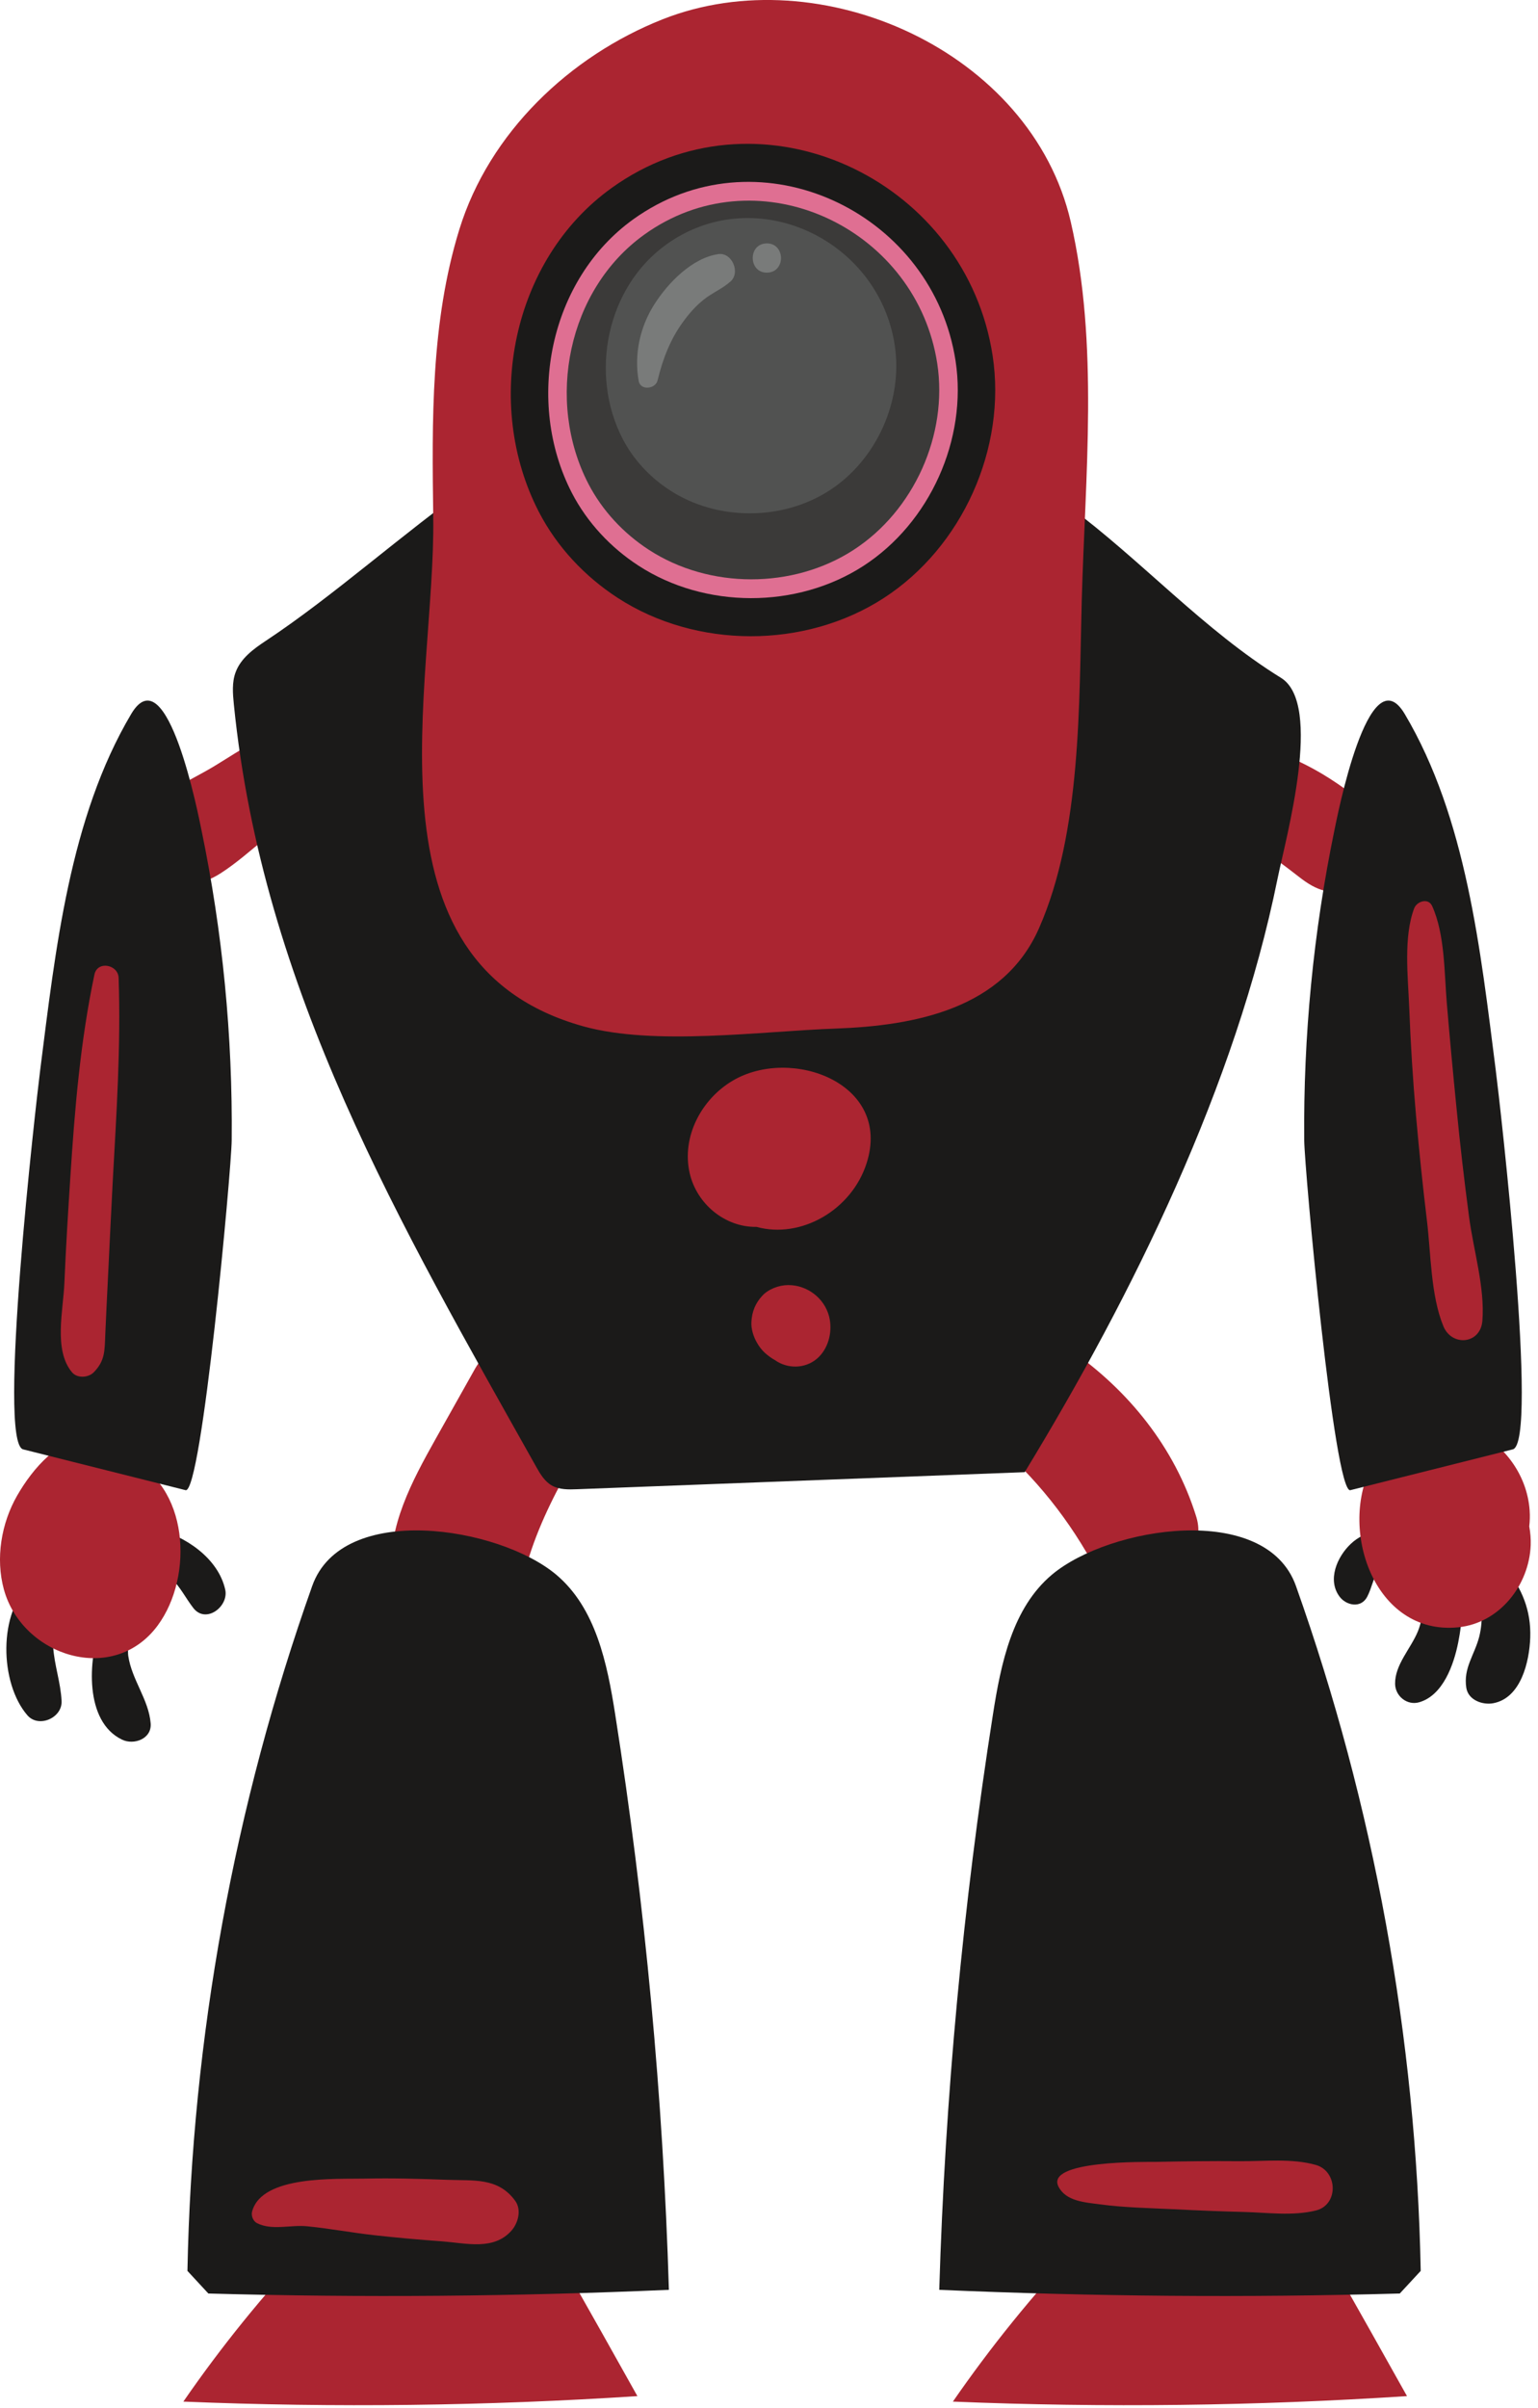 <?xml version="1.0" encoding="UTF-8"?>
<svg width="23px" height="36px" viewBox="0 0 23 36" version="1.1" xmlns="http://www.w3.org/2000/svg" xmlns:xlink="http://www.w3.org/1999/xlink">
    <!-- Generator: Sketch 52.5 (67469) - http://www.bohemiancoding.com/sketch -->
    <title>Redbot</title>
    <desc>Created with Sketch.</desc>
    <g id="Page-1" stroke="none" stroke-width="1" fill="none" fill-rule="evenodd">
        <g id="Redbot">
            <path d="M22.506,23.433 C22.345,23.237 22.008,23.448 22.083,23.68 C22.164,23.927 22.185,24.215 22.121,24.469 C22.05,24.744 21.881,24.937 21.928,25.234 C21.958,25.419 22.174,25.493 22.332,25.463 C22.746,25.384 22.871,24.843 22.884,24.482 C22.898,24.078 22.76,23.742 22.506,23.433" id="Fill-150" fill="#1B1A19"></path>
            <path d="M21.699,23.568 C21.623,23.484 21.496,23.518 21.439,23.601 C21.295,23.813 21.304,24.143 21.204,24.388 C21.097,24.649 20.858,24.888 20.863,25.175 C20.866,25.357 21.043,25.501 21.223,25.449 C21.579,25.346 21.74,24.89 21.807,24.554 C21.867,24.258 21.915,23.807 21.699,23.568" id="Fill-151" fill="#1B1A19"></path>
            <path d="M20.914,22.928 C20.804,22.918 20.7,22.89 20.588,22.901 C20.435,22.917 20.308,22.978 20.197,23.084 C19.996,23.275 19.844,23.622 20.035,23.873 C20.136,24.004 20.353,24.047 20.445,23.873 C20.519,23.732 20.54,23.57 20.629,23.44 C20.689,23.353 20.795,23.183 20.914,23.185 C21.082,23.187 21.076,22.943 20.914,22.928" id="Fill-152" fill="#1B1A19"></path>
            <path d="M0.795,24.618 C0.779,24.342 0.85,24.076 0.821,23.803 C0.802,23.623 0.611,23.533 0.469,23.657 C-0.033,24.096 -0.006,25.163 0.409,25.643 C0.577,25.839 0.933,25.683 0.921,25.431 C0.908,25.154 0.812,24.894 0.795,24.618" id="Fill-153" fill="#1B1A19"></path>
            <path d="M2.253,25.763 C2.224,25.408 1.971,25.114 1.918,24.755 C1.896,24.602 1.995,24.12 1.697,24.166 C1.681,24.168 1.665,24.171 1.649,24.173 C1.574,24.184 1.526,24.256 1.502,24.321 C1.319,24.806 1.259,25.737 1.826,26.008 C2.002,26.093 2.273,25.996 2.253,25.763" id="Fill-154" fill="#1B1A19"></path>
            <path d="M3.368,23.764 C3.262,23.29 2.76,22.956 2.315,22.854 C2.074,22.799 1.9,23.148 2.14,23.271 C2.303,23.355 2.433,23.467 2.564,23.596 C2.698,23.728 2.778,23.894 2.892,24.041 C3.081,24.282 3.425,24.014 3.368,23.764" id="Fill-155" fill="#1B1A19"></path>
            <path d="M22.869,22.82 C22.878,22.743 22.881,22.663 22.875,22.581 C22.838,22.039 22.476,21.562 21.982,21.35 C21.399,21.1 20.828,21.348 20.528,21.889 C20.004,22.838 20.543,24.458 21.809,24.328 C22.424,24.265 22.869,23.7 22.891,23.097 C22.894,23.01 22.887,22.916 22.869,22.82" id="Fill-156" fill="#AB2531"></path>
            <path d="M1.9,21.8 C1.866,21.785 1.831,21.773 1.795,21.762 C1.727,21.598 1.573,21.467 1.384,21.473 C0.884,21.489 0.489,21.954 0.256,22.36 C0.019,22.774 -0.069,23.297 0.058,23.762 C0.334,24.764 1.696,25.2 2.359,24.3 C2.901,23.564 2.829,22.191 1.9,21.8" id="Fill-157" fill="#AB2531"></path>
            <path d="M20.728,12.674 C20.705,12.338 20.585,12.147 20.32,11.947 C20.18,11.841 20.038,11.737 19.891,11.643 C19.576,11.44 19.229,11.282 18.876,11.162 C18.3,10.965 17.78,11.812 18.265,12.212 C18.542,12.44 18.827,12.66 19.116,12.874 C19.219,12.951 19.323,13.028 19.424,13.108 C19.7,13.325 19.889,13.373 20.238,13.319 C20.508,13.277 20.747,12.94 20.728,12.674" id="Fill-158" fill="#AB2531"></path>
            <path d="M4.515,10.848 C4.044,10.893 3.606,11.211 3.208,11.452 C2.735,11.74 2.135,11.926 2.113,12.569 C2.106,12.763 2.23,13.02 2.418,13.1 C2.742,13.239 2.987,13.255 3.297,13.057 C3.532,12.907 3.751,12.711 3.967,12.535 C4.329,12.24 4.797,11.859 4.934,11.398 C5.009,11.147 4.797,10.821 4.515,10.848" id="Fill-159" fill="#AB2531"></path>
            <path d="M16.128,33.584 C15.444,34.309 14.816,35.085 14.25,35.904 C16.513,35.997 18.781,35.969 21.041,35.822 C20.68,35.176 20.317,34.532 19.953,33.889 L16.128,33.584" id="Fill-160" fill="#AB2531"></path>
            <path d="M4.619,33.584 C3.935,34.309 3.307,35.085 2.742,35.904 C5.005,35.997 7.272,35.969 9.532,35.822 C9.171,35.176 8.809,34.532 8.444,33.889 L4.619,33.584" id="Fill-161" fill="#AB2531"></path>
            <path d="M17.889,22.674 C17.568,21.64 16.876,20.783 15.994,20.172 C15.671,19.949 15.262,20.103 15.037,20.384 C14.94,20.427 14.85,20.496 14.777,20.595 C14.58,20.858 14.56,21.291 14.832,21.524 C15.488,22.084 16.001,22.728 16.405,23.49 C16.681,24.012 17.301,23.864 17.545,23.475 C17.814,23.322 17.998,23.024 17.889,22.674" id="Fill-162" fill="#AB2531"></path>
            <path d="M7.317,20.26 C7.206,20.289 7.139,20.398 7.084,20.498 C6.893,20.837 6.703,21.176 6.513,21.515 C6.16,22.145 5.795,22.824 5.858,23.544 C6.485,23.718 7.113,23.892 7.741,24.066 C7.866,22.959 8.476,21.974 9.071,21.032 L7.317,20.26" id="Fill-163" fill="#AB2531"></path>
            <path d="M3.977,9.579 C3.792,9.701 3.601,9.841 3.524,10.049 C3.467,10.2 3.481,10.368 3.497,10.529 C3.924,14.791 5.982,18.298 8.022,21.935 C8.081,22.041 8.148,22.149 8.253,22.209 C8.365,22.272 8.502,22.269 8.63,22.264 C10.862,22.179 13.093,22.094 15.324,22.009 C16.95,19.339 18.481,16.217 19.105,13.137 C19.23,12.522 19.79,10.526 19.157,10.134 C18.004,9.422 17.068,8.374 15.983,7.57 C14.781,6.678 13.758,6.174 12.258,5.907 C11.717,5.811 11.168,5.725 10.619,5.759 C8.009,5.92 6.017,8.227 3.977,9.579" id="Fill-164" fill="#1B1A19"></path>
            <path d="M6.869,3.431 C6.442,4.813 6.459,6.287 6.479,7.734 C6.515,10.24 5.344,14.401 8.721,15.343 C9.786,15.64 11.379,15.417 12.498,15.377 C13.685,15.334 15.007,15.084 15.538,13.877 C16.174,12.434 16.135,10.523 16.177,8.976 C16.228,7.116 16.434,5.138 16.012,3.314 C15.422,0.764 12.266,-0.644 9.908,0.289 C8.519,0.839 7.315,1.985 6.869,3.431" id="Fill-165" fill="#AB2531"></path>
            <path d="M9.35,2.674 C9.28,2.717 9.212,2.763 9.144,2.812 C7.656,3.881 7.225,6.039 8.058,7.652 C8.328,8.175 8.744,8.618 9.237,8.938 C10.412,9.701 12.036,9.703 13.213,8.943 C14.391,8.182 15.056,6.701 14.844,5.315 C14.45,2.751 11.543,1.312 9.35,2.674" id="Fill-166" fill="#1B1A19"></path>
            <path d="M9.645,3.162 C9.586,3.198 9.528,3.237 9.471,3.278 C8.213,4.182 7.849,6.006 8.553,7.371 C8.782,7.812 9.133,8.187 9.549,8.457 C10.543,9.103 11.916,9.104 12.911,8.461 C13.906,7.818 14.469,6.566 14.29,5.395 C13.956,3.227 11.499,2.01 9.645,3.162" id="Fill-167" fill="#DF6F92"></path>
            <path d="M9.791,3.403 C9.738,3.436 9.685,3.471 9.633,3.509 C8.489,4.331 8.157,5.99 8.798,7.231 C9.006,7.633 9.325,7.974 9.704,8.22 C10.608,8.807 11.857,8.808 12.762,8.223 C13.667,7.638 14.179,6.499 14.016,5.434 C13.713,3.462 11.477,2.355 9.791,3.403" id="Fill-168" fill="#3B3A39"></path>
            <path d="M10.085,3.574 C10.044,3.6 10.003,3.627 9.962,3.657 C9.07,4.298 8.811,5.592 9.311,6.56 C9.473,6.873 9.722,7.138 10.018,7.33 C10.722,7.788 11.697,7.789 12.403,7.333 C13.109,6.877 13.508,5.989 13.38,5.158 C13.144,3.62 11.401,2.757 10.085,3.574" id="Fill-169" fill="#515251"></path>
            <path d="M10.742,3.799 C10.351,3.856 9.99,4.228 9.786,4.549 C9.569,4.889 9.481,5.3 9.551,5.695 C9.578,5.844 9.803,5.817 9.834,5.686 C9.91,5.372 10.021,5.078 10.212,4.816 C10.3,4.693 10.401,4.578 10.519,4.483 C10.648,4.378 10.803,4.318 10.926,4.207 C11.075,4.074 10.947,3.769 10.742,3.799" id="Fill-170" fill="#797B7A"></path>
            <path d="M11.461,3.639 C11.18,3.648 11.193,4.085 11.475,4.076 C11.756,4.067 11.743,3.63 11.461,3.639" id="Fill-171" fill="#797B7A"></path>
            <path d="M21.246,33.95 C21.179,30.466 20.546,26.993 19.38,23.71 C18.931,22.447 16.593,22.821 15.734,23.539 C15.138,24.038 14.968,24.869 14.848,25.637 C14.401,28.482 14.133,31.355 14.046,34.233 C16.34,34.333 18.638,34.352 20.933,34.288 L21.246,33.95" id="Fill-172" fill="#1B1A19"></path>
            <path d="M2.803,33.95 C2.87,30.466 3.503,26.993 4.669,23.71 C5.118,22.447 7.456,22.821 8.315,23.539 C8.911,24.038 9.081,24.869 9.201,25.637 C9.648,28.482 9.916,31.355 10.003,34.233 C7.709,34.333 5.411,34.352 3.116,34.288 L2.803,33.95" id="Fill-173" fill="#1B1A19"></path>
            <path d="M10.959,16.155 C10.491,16.43 10.191,16.992 10.313,17.535 C10.418,18.002 10.846,18.35 11.313,18.342 C11.976,18.525 12.737,18.093 12.961,17.386 C13.339,16.193 11.832,15.641 10.959,16.155" id="Fill-174" fill="#AB2531"></path>
            <path d="M12.398,19.678 C12.326,19.404 12.068,19.21 11.786,19.212 C11.651,19.212 11.491,19.271 11.398,19.373 C11.296,19.484 11.245,19.61 11.237,19.761 C11.23,19.865 11.267,19.982 11.319,20.072 C11.349,20.126 11.392,20.183 11.438,20.225 C11.486,20.268 11.539,20.307 11.596,20.338 C11.606,20.344 11.615,20.352 11.626,20.358 C11.824,20.474 12.082,20.451 12.247,20.285 C12.4,20.131 12.452,19.886 12.398,19.678" id="Fill-175" fill="#AB2531"></path>
            <path d="M20.194,22.278 C21.004,22.074 21.813,21.871 22.623,21.668 C23.014,21.57 22.434,16.513 22.367,15.989 C22.14,14.207 21.929,12.228 21.007,10.674 C20.466,9.764 19.992,12.24 19.956,12.41 C19.641,13.934 19.49,15.491 19.504,17.047 C19.508,17.486 19.954,22.338 20.194,22.278" id="Fill-176" fill="#1B1A19"></path>
            <path d="M2.775,22.278 C1.966,22.074 1.156,21.871 0.346,21.668 C-0.045,21.57 0.536,16.513 0.602,15.989 C0.829,14.207 1.04,12.228 1.962,10.674 C2.503,9.764 2.977,12.24 3.013,12.41 C3.329,13.934 3.48,15.491 3.465,17.047 C3.461,17.486 3.016,22.338 2.775,22.278" id="Fill-177" fill="#1B1A19"></path>
            <path d="M19.678,32.366 C19.319,32.264 18.907,32.313 18.536,32.31 C18.121,32.306 17.707,32.312 17.292,32.32 C17.136,32.322 15.618,32.293 15.831,32.694 C15.944,32.908 16.221,32.925 16.441,32.954 C16.809,33.004 17.183,33.01 17.554,33.028 C17.903,33.046 18.252,33.06 18.602,33.069 C18.954,33.078 19.334,33.132 19.678,33.047 C20.022,32.962 20.006,32.459 19.678,32.366" id="Fill-178" fill="#AB2531"></path>
            <path d="M7.705,32.903 C7.448,32.549 7.082,32.604 6.682,32.588 C6.278,32.573 5.87,32.561 5.466,32.57 C5.037,32.58 3.92,32.514 3.771,33.059 C3.753,33.122 3.782,33.204 3.843,33.236 C4.067,33.35 4.345,33.258 4.594,33.283 C4.929,33.316 5.26,33.379 5.594,33.416 C5.934,33.454 6.277,33.484 6.618,33.509 C6.975,33.536 7.381,33.647 7.647,33.35 C7.748,33.238 7.803,33.038 7.705,32.903" id="Fill-179" fill="#AB2531"></path>
            <path d="M21.969,18.191 C21.897,17.649 21.834,17.106 21.781,16.562 C21.729,16.04 21.68,15.517 21.636,14.994 C21.598,14.536 21.608,13.967 21.417,13.545 C21.359,13.418 21.188,13.475 21.148,13.58 C20.986,14.012 21.056,14.604 21.074,15.059 C21.095,15.605 21.129,16.149 21.177,16.693 C21.223,17.215 21.277,17.736 21.34,18.256 C21.399,18.749 21.396,19.368 21.585,19.827 C21.711,20.134 22.139,20.097 22.168,19.748 C22.208,19.251 22.034,18.687 21.969,18.191" id="Fill-180" fill="#AB2531"></path>
            <path d="M1.774,14.619 C1.767,14.419 1.456,14.358 1.412,14.57 C1.2,15.578 1.117,16.585 1.051,17.613 C1.017,18.134 0.985,18.656 0.963,19.177 C0.947,19.587 0.798,20.182 1.076,20.515 C1.155,20.61 1.322,20.598 1.403,20.515 C1.572,20.341 1.564,20.195 1.574,19.96 C1.585,19.699 1.598,19.438 1.611,19.177 C1.636,18.678 1.658,18.178 1.685,17.678 C1.741,16.654 1.809,15.644 1.774,14.619" id="Fill-181" fill="#AB2531"></path>
        </g>
    </g>
</svg>
